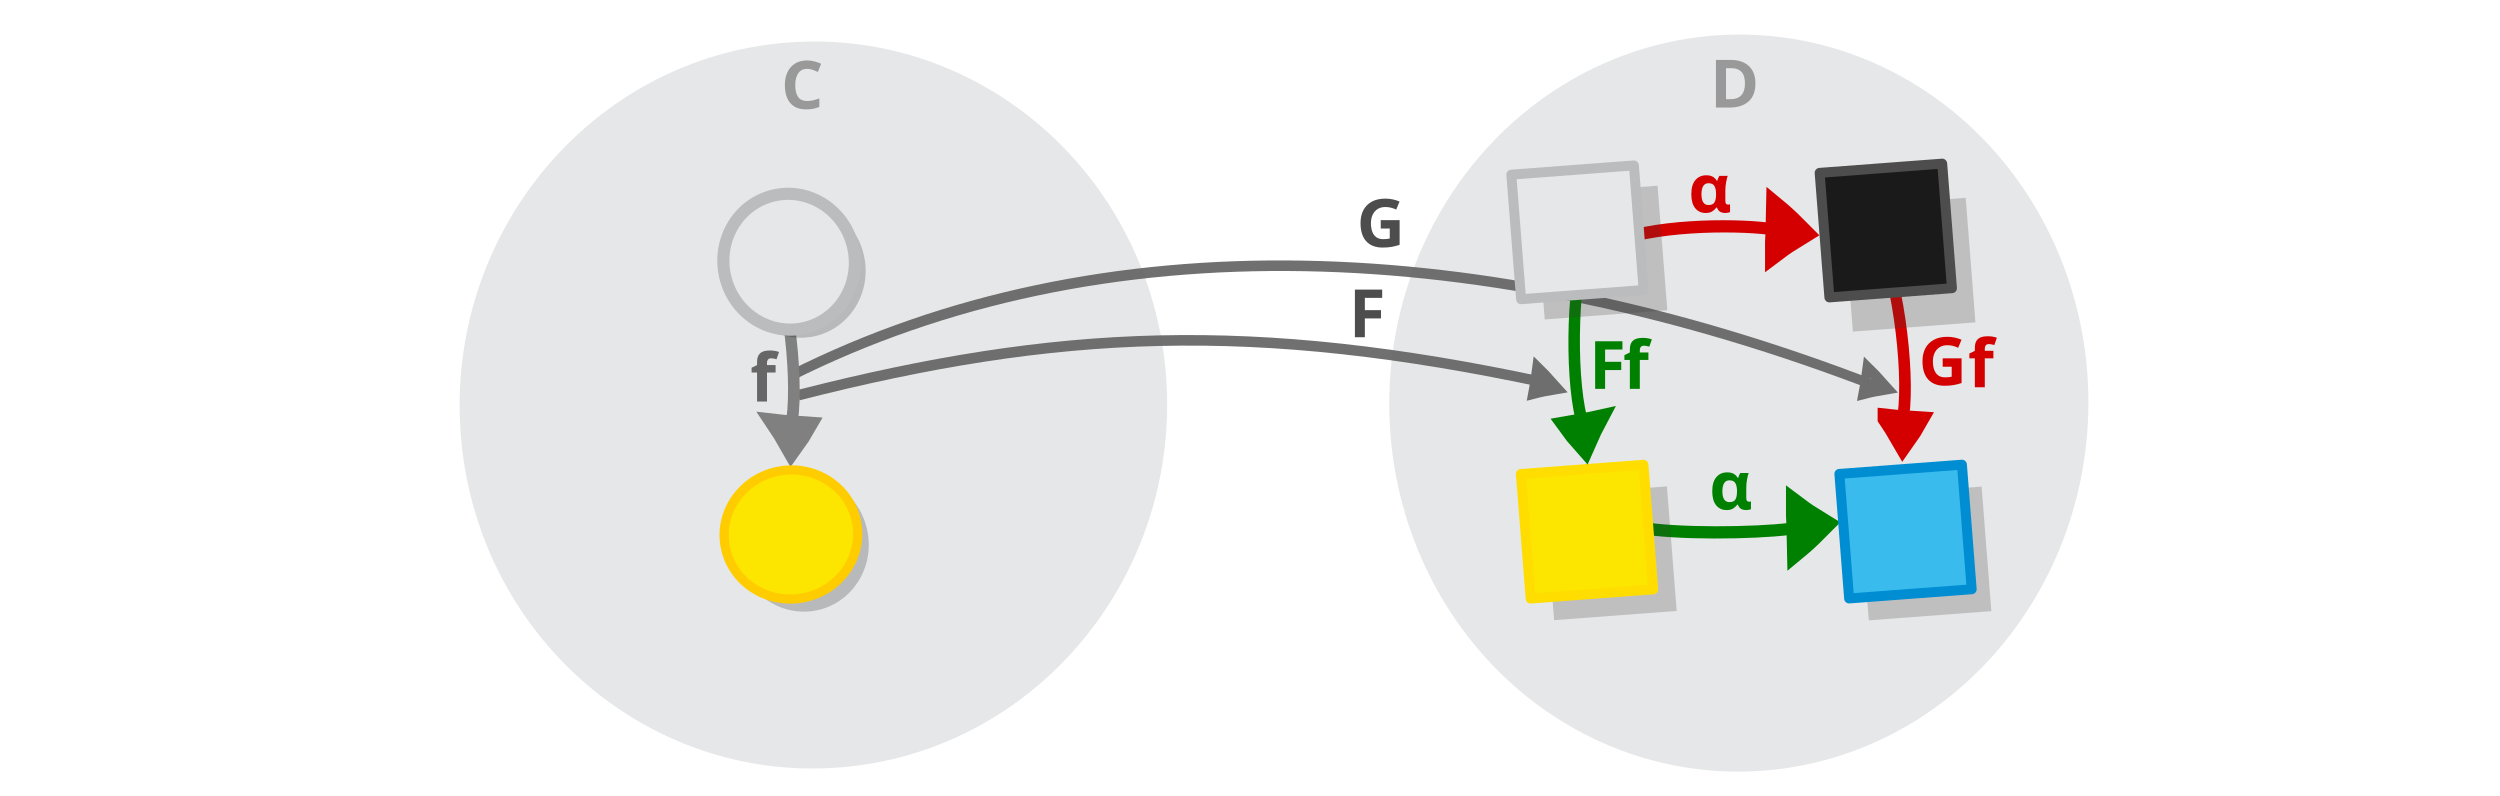 <?xml version="1.0" encoding="UTF-8" standalone="no"?>
<svg
   xmlns:dc="http://purl.org/dc/elements/1.1/"
   xmlns:cc="http://creativecommons.org/ns#"
   xmlns:rdf="http://www.w3.org/1999/02/22-rdf-syntax-ns#"
   xmlns:svg="http://www.w3.org/2000/svg"
   xmlns="http://www.w3.org/2000/svg"
   xmlns:sodipodi="http://sodipodi.sourceforge.net/DTD/sodipodi-0.dtd"
   xmlns:inkscape="http://www.inkscape.org/namespaces/inkscape"
   viewBox="0 0 595.3 189.5"
   version="1.1"
   id="svg15613"
   sodipodi:docname="natural_functors.svg"
   inkscape:version="0.92.5 (2060ec1f9f, 2020-04-08)">
  <defs
     id="defs15617" />
  <sodipodi:namedview
     pagecolor="#ffffff"
     bordercolor="#666666"
     borderopacity="1"
     objecttolerance="10"
     gridtolerance="10"
     guidetolerance="10"
     inkscape:pageopacity="0"
     inkscape:pageshadow="2"
     inkscape:window-width="1920"
     inkscape:window-height="1016"
     id="namedview15615"
     showgrid="false"
     inkscape:zoom="3.7010686"
     inkscape:cx="385.69936"
     inkscape:cy="74.335306"
     inkscape:window-x="0"
     inkscape:window-y="27"
     inkscape:window-maximized="1"
     inkscape:current-layer="svg15613"
     inkscape:showpageshadow="2"
     inkscape:pagecheckerboard="0"
     inkscape:deskcolor="#d1d1d1"
     inkscape:lockguides="false" />
  <g
     id="g42748"
     transform="matrix(1.255,-0.094,0.094,1.211,-213.71,3.015)" />
  <ellipse
     style="fill:#e6e7e8;stroke:#bbbcbe;stroke-width:0;stroke-miterlimit:10;stroke-dasharray:none;stroke-opacity:1"
     id="circle15601-9-4-4"
     cy="111.479"
     cx="186.104"
     transform="matrix(0.997,-0.079,0.073,0.997,0,0)"
     rx="84.25"
     ry="86.554" />
  <g
     id="g42748-8"
     transform="matrix(1.255,-0.094,0.094,1.211,82.96,-15.373)" />
  <ellipse
     style="fill:#e6e7e8;stroke:#bbbcbe;stroke-width:0;stroke-miterlimit:10;stroke-dasharray:none;stroke-opacity:1"
     id="circle15601-9-4-4-1"
     cy="129.267"
     cx="406.091"
     transform="matrix(0.997,-0.081,0.071,0.997,0,0)"
     rx="83.263"
     ry="87.763" />
  <g
     id="g29850-0"
     transform="matrix(0.957,0,0,0.957,-111.748,82.394)">
    <g
       transform="matrix(0.153,0.012,0.028,-0.213,509.458,103.743)"
       id="g1482-7-0-4-90-3"
       style="display:inline;fill:#ff8080;stroke:#008000;stroke-width:6.389;stroke-miterlimit:10;stroke-opacity:1">
      <path
         d="m 300.111,308.891 c 11.457,-5.059 23.316,-9.601 35.445,-13.89 -8.574,-7.716 -17.731,-15.117 -27.472,-22.203 -2.745,12.606 -4.334,22.493 -7.973,36.094 z"
         id="path1478-7-9-9-9-9"
         inkscape:connector-curvature="0"
         style="fill:#ff8080;stroke:#008000;stroke-width:36.898;stroke-opacity:1" />
      <path
         sodipodi:nodetypes="cc"
         d="m 44.584,277.85 c 65.576,-4.732 190.882,3.877 244.646,11.716"
         id="path1480-1-3-7-1-1"
         inkscape:connector-curvature="0"
         style="fill:#ff8080;stroke:#008000;stroke-width:14.277;stroke-opacity:1;paint-order:markers fill stroke" />
    </g>
    <path
       inkscape:connector-curvature="0"
       id="path12093-9"
       style="font-weight:bold;font-size:21.512px;line-height:1.25;font-family:sans-serif;-inkscape-font-specification:'sans-serif Bold';text-align:end;word-spacing:0px;text-anchor:end;fill:#008000;fill-opacity:1;stroke-width:1.245"
       d="m 546.363,40.82 q -1.594,0 -2.574,-1.179 -0.98,-1.195 -0.98,-3.487 0,-2.325 1.013,-3.52 1.013,-1.195 2.723,-1.195 0.963,0 1.577,0.349 0.614,0.332 1.029,1.013 h 0.116 q 0.083,-0.282 0.216,-0.614 0.133,-0.349 0.332,-0.598 h 2.042 q -0.183,0.531 -0.382,1.544 -0.199,1.013 -0.199,2.125 v 2.524 q 0,0.565 0.199,0.764 0.216,0.199 0.482,0.199 0.116,0 0.266,-0.033 0.149,-0.033 0.216,-0.05 v 1.943 q -0.116,0.066 -0.482,0.133 -0.349,0.083 -0.631,0.083 -0.83,0 -1.345,-0.299 -0.515,-0.299 -0.797,-1.063 h -0.166 q -0.365,0.565 -0.996,0.963 -0.631,0.398 -1.66,0.398 z m 0.747,-1.976 q 1.029,0 1.428,-0.614 0.415,-0.631 0.432,-1.992 v -0.1 q 0,-1.328 -0.415,-2.026 -0.398,-0.697 -1.478,-0.697 -0.88,0 -1.312,0.714 -0.432,0.697 -0.432,2.042 0,2.673 1.777,2.673 z" />
  </g>
  <g
     transform="matrix(0.177,-0.016,0.03,0.308,387.999,30.079)"
     style="display:inline;opacity:0.91;fill:#dddddd;stroke:#626262;stroke-width:10.934;stroke-miterlimit:10;stroke-dasharray:none;stroke-opacity:1"
     id="g16254-4">
    <path
       style="stroke:#626262;stroke-width:10.934;stroke-miterlimit:10;stroke-dasharray:none;stroke-opacity:1"
       inkscape:connector-curvature="0"
       id="path1478-7-9-0-19-0-7-4-6"
       d="m 277.224,219.867 c 10.127,-0.982 20.587,-1.61 31.274,-2.053 -7.219,-5.699 -14.954,-11.314 -23.208,-16.849 -2.783,6.608 -4.474,11.882 -8.066,18.902 z" />
    <path
       style="fill:none;stroke:#626262;stroke-width:8.154;stroke-miterlimit:10;stroke-dasharray:none;stroke-opacity:1;paint-order:markers fill stroke"
       inkscape:connector-curvature="0"
       id="path1480-1-3-1-5-7-5-05-2"
       d="m -1150.867,133.065 c 434.456,-98.076 946.168,-59.246 1445.028,82.766"
       sodipodi:nodetypes="cc" />
  </g>
  <g
     transform="matrix(0.177,-0.016,0.03,0.308,311.517,30.883)"
     style="display:inline;opacity:0.91;fill:#dddddd;stroke:#626262;stroke-width:10.934;stroke-miterlimit:10;stroke-dasharray:none;stroke-opacity:1"
     id="g16254-4-3">
    <path
       style="stroke:#626262;stroke-width:10.934;stroke-miterlimit:10;stroke-dasharray:none;stroke-opacity:1"
       inkscape:connector-curvature="0"
       id="path1478-7-9-0-19-0-7-4-6-9"
       d="m 265.598,216.479 c 10.127,-0.982 20.587,-1.61 31.274,-2.053 -7.219,-5.699 -14.954,-11.314 -23.208,-16.849 -2.783,6.608 -4.474,11.882 -8.066,18.902 z" />
    <path
       style="fill:none;stroke:#626262;stroke-width:8.154;stroke-miterlimit:10;stroke-dasharray:none;stroke-opacity:1;paint-order:markers fill stroke"
       inkscape:connector-curvature="0"
       id="path1480-1-3-1-5-7-5-05-2-7"
       d="m -714.027,168.105 c 353.762,-32.642 615.601,-26.051 997.251,42.203"
       sodipodi:nodetypes="cc" />
  </g>
  <g
     id="g16130-0"
     transform="matrix(1.307,0,0,1.307,-301.869,4.236)">
    <rect
       transform="matrix(0.997,-0.075,0.078,0.997,0,0)"
       style="opacity:0.23;fill:#3a3a3a;fill-opacity:1;stroke:#cccccc;stroke-width:0;stroke-linecap:round;stroke-linejoin:round;stroke-miterlimit:10;stroke-dasharray:none;stroke-dashoffset:0;stroke-opacity:1"
       id="rect24164-1-7-4-6"
       width="22.396"
       height="22.763"
       x="504.075"
       y="125.232" />
    <rect
       transform="matrix(0.997,-0.075,0.078,0.997,0,0)"
       style="opacity:1;fill:#fce600;fill-opacity:1;stroke:#ffdd00;stroke-width:1.812;stroke-linecap:round;stroke-linejoin:round;stroke-miterlimit:10;stroke-dasharray:none;stroke-dashoffset:0;stroke-opacity:1"
       id="rect24164-8-1-1"
       width="22.396"
       height="22.763"
       x="500.116"
       y="120.987" />
  </g>
  <g
     style="display:inline;fill:#dddddd;stroke:#808080;stroke-width:6.389;stroke-miterlimit:10"
     id="g1482-7-0-1-0-3"
     transform="matrix(0.043,0.262,-0.315,0.006,246.02,21.305)"
     inkscape:transform-center-x="-13.553281"
     inkscape:transform-center-y="-8.5817754">
    <path
       style="stroke:#808080;stroke-width:19.035"
       inkscape:connector-curvature="0"
       id="path1478-7-9-0-19-0"
       d="m 299.356,233.033 c 5.865,-2.466 11.98,-4.677 18.256,-6.762 -5.112,-3.83 -10.518,-7.506 -16.22,-11.028 -0.69,6.214 -0.926,11.088 -2.036,17.79 z" />
    <path
       style="fill:none;stroke:#808080;stroke-width:10.649;paint-order:markers fill stroke"
       inkscape:connector-curvature="0"
       id="path1480-1-3-1-5-7"
       d="M 127.386,78.378 C 176.957,66.302 277.685,72.076 317.498,86.173"
       sodipodi:nodetypes="cc"
       transform="matrix(0.896,0,0,0.817,18.384,154.236)" />
  </g>
  <g
     id="g16126"
     transform="matrix(0.246,1.283,-1.283,0.246,221.762,-180.048)"
     inkscape:transform-center-x="3.6243154"
     inkscape:transform-center-y="1.1065044">
    <ellipse
       ry="11.965"
       rx="12.4"
       transform="matrix(0.997,-0.075,0.078,0.997,0,0)"
       style="opacity:0.203;fill:#030303;fill-opacity:1;stroke:none;stroke-width:2.214;stroke-miterlimit:10;stroke-dasharray:none;stroke-opacity:1"
       id="circle15601-9-4-6"
       cy="72.011"
       cx="174.056" />
    <ellipse
       ry="11.965"
       rx="12.4"
       transform="matrix(0.997,-0.075,0.078,0.997,0,0)"
       style="fill:#e6e7e8;stroke:#bbbcbe;stroke-width:2.214;stroke-miterlimit:10;stroke-dasharray:none;stroke-opacity:1"
       id="circle15601-9-4"
       cy="73.519"
       cx="172.109" />
  </g>
  <g
     id="g16134-5"
     transform="matrix(1.307,0,0,1.307,-173.044,-40.08)">
    <rect
       transform="matrix(0.997,-0.075,0.078,0.997,0,0)"
       style="opacity:0.23;fill:#3a3a3a;fill-opacity:1;stroke:#cccccc;stroke-width:0;stroke-linecap:round;stroke-linejoin:round;stroke-miterlimit:10;stroke-dasharray:none;stroke-dashoffset:0;stroke-opacity:1"
       id="rect24164-1-7-4-8-9"
       width="22.396"
       height="22.763"
       x="460.309"
       y="155.984" />
    <rect
       transform="matrix(0.997,-0.075,0.078,0.997,0,0)"
       style="opacity:1;fill:#39bced;fill-opacity:1;stroke:#008dd2;stroke-width:1.812;stroke-linecap:round;stroke-linejoin:round;stroke-miterlimit:10;stroke-dasharray:none;stroke-dashoffset:0;stroke-opacity:1"
       id="rect24164-8-1-5-4"
       width="22.396"
       height="22.763"
       x="457.046"
       y="151.738" />
  </g>
  <g
     style="display:inline;fill:#dddddd;stroke:#008000;stroke-width:6.389;stroke-miterlimit:10;stroke-opacity:1"
     id="g1482-7-0-1-0-3-5"
     transform="matrix(-0.016,0.265,0.314,-0.027,311.359,27.276)"
     inkscape:transform-center-x="13.616656"
     inkscape:transform-center-y="-7.2732802">
    <path
       style="stroke:#008000;stroke-width:19.035;stroke-opacity:1"
       inkscape:connector-curvature="0"
       id="path1478-7-9-0-19-0-2"
       d="m 299.356,233.033 c 5.865,-2.466 11.98,-4.677 18.256,-6.762 -5.112,-3.83 -10.518,-7.506 -16.22,-11.028 -0.69,6.214 -0.926,11.088 -2.036,17.79 z" />
    <path
       style="fill:none;stroke:#008000;stroke-width:10.649;stroke-opacity:1;paint-order:markers fill stroke"
       inkscape:connector-curvature="0"
       id="path1480-1-3-1-5-7-2"
       d="M 127.386,78.378 C 176.957,66.302 277.685,72.076 317.498,86.173"
       sodipodi:nodetypes="cc"
       transform="matrix(0.896,0,0,0.817,18.384,154.236)" />
  </g>
  <g
     style="display:inline;fill:#dddddd;stroke:#d40000;stroke-width:6.389;stroke-miterlimit:10"
     id="g1482-7-0-1-0-3-5-2"
     transform="matrix(0.045,0.262,-0.315,0.007,510.067,19.84)"
     inkscape:transform-center-x="-13.506391"
     inkscape:transform-center-y="-8.634661">
    <path
       style="stroke:#d40000;stroke-width:19.035"
       inkscape:connector-curvature="0"
       id="path1478-7-9-0-19-0-2-7"
       d="m 299.356,233.033 c 5.865,-2.466 11.98,-4.677 18.256,-6.762 -5.112,-3.83 -10.518,-7.506 -16.22,-11.028 -0.69,6.214 -0.926,11.088 -2.036,17.79 z" />
    <path
       style="fill:none;stroke:#d40000;stroke-width:10.649;paint-order:markers fill stroke"
       inkscape:connector-curvature="0"
       id="path1480-1-3-1-5-7-2-0"
       d="M 127.386,78.378 C 176.957,66.302 277.685,72.076 317.498,86.173"
       sodipodi:nodetypes="cc"
       transform="matrix(0.896,0,0,0.817,18.384,154.236)" />
  </g>
  <g
     id="g16122-7"
     transform="matrix(1.307,0,0,1.307,-172.766,-7.361)">
    <rect
       transform="matrix(0.997,-0.075,0.078,0.997,0,0)"
       style="opacity:0.23;fill:#3a3a3a;fill-opacity:1;stroke:#cccccc;stroke-width:0;stroke-linecap:round;stroke-linejoin:round;stroke-miterlimit:10;stroke-dasharray:none;stroke-dashoffset:0;stroke-opacity:1"
       id="rect24164-1-7-2"
       width="22.396"
       height="22.763"
       x="463.262"
       y="78.332" />
    <rect
       transform="matrix(0.997,-0.075,0.078,0.997,0,0)"
       style="opacity:1;fill:#1a1a1a;fill-opacity:1;stroke:#4d4d4d;stroke-width:1.812;stroke-linecap:round;stroke-linejoin:round;stroke-miterlimit:10;stroke-dasharray:none;stroke-dashoffset:0;stroke-opacity:1"
       id="rect24164-8-72"
       width="22.396"
       height="22.763"
       x="459.481"
       y="71.8" />
  </g>
  <path
     d="m 192.209,16.392 q -1.382,0 -2.113,1.033 -0.731,1.033 -0.731,2.828 0,1.811 0.667,2.812 0.683,0.985 2.176,0.985 0.699,0 1.382,-0.159 0.699,-0.159 1.509,-0.445 v 2.017 q -0.747,0.302 -1.477,0.445 -0.731,0.143 -1.636,0.143 -1.747,0 -2.891,-0.715 -1.128,-0.731 -1.668,-2.033 -0.54,-1.318 -0.54,-3.066 0,-1.716 0.62,-3.034 0.62,-1.318 1.795,-2.065 1.191,-0.747 2.907,-0.747 0.842,0 1.684,0.222 0.858,0.207 1.636,0.572 l -0.778,1.954 q -0.635,-0.302 -1.287,-0.524 -0.635,-0.222 -1.255,-0.222 z"
     style="font-weight:bold;font-size:21.512px;line-height:1.25;font-family:sans-serif;-inkscape-font-specification:'sans-serif Bold';text-align:end;word-spacing:0px;text-anchor:end;fill:#999999;stroke-width:1.191"
     id="path12067"
     inkscape:connector-curvature="0" />
  <path
     d="m 418.003,19.824 q 0,2.875 -1.636,4.337 -1.62,1.446 -4.559,1.446 h -3.209 v -11.342 h 3.558 q 1.779,0 3.082,0.635 1.318,0.635 2.033,1.874 0.731,1.223 0.731,3.05 z m -2.494,0.064 q 0,-1.89 -0.826,-2.764 -0.826,-0.89 -2.399,-0.89 h -1.287 v 7.387 h 1.033 q 3.479,0 3.479,-3.733 z"
     style="font-weight:bold;font-size:21.512px;line-height:1.25;font-family:sans-serif;-inkscape-font-specification:'sans-serif Bold';text-align:end;word-spacing:0px;text-anchor:end;fill:#999999;stroke-width:1.191"
     id="path12069"
     inkscape:connector-curvature="0" />
  <path
     d="m 324.997,80.301 h -2.367 v -11.342 h 6.497 v 1.97 h -4.13 v 2.923 h 3.844 v 1.97 h -3.844 z"
     style="font-weight:bold;font-size:21.512px;line-height:1.25;font-family:sans-serif;-inkscape-font-specification:'sans-serif Bold';text-align:end;word-spacing:0px;text-anchor:end;fill:#4d4d4d;stroke-width:1.191"
     id="path12071"
     inkscape:connector-curvature="0" />
  <path
     d="m 328.782,52.423 h 4.495 v 5.877 q -0.89,0.302 -1.859,0.477 -0.953,0.175 -2.176,0.175 -2.542,0 -3.908,-1.493 -1.366,-1.493 -1.366,-4.352 0,-1.779 0.683,-3.082 0.699,-1.303 2.017,-2.017 1.318,-0.715 3.225,-0.715 0.905,0 1.779,0.191 0.874,0.191 1.589,0.508 l -0.794,1.922 q -0.524,-0.27 -1.191,-0.445 -0.667,-0.175 -1.398,-0.175 -1.048,0 -1.827,0.477 -0.762,0.477 -1.191,1.35 -0.413,0.858 -0.413,2.033 0,1.112 0.302,1.97 0.302,0.858 0.953,1.35 0.651,0.477 1.7,0.477 0.508,0 0.858,-0.048 0.365,-0.048 0.667,-0.111 v -2.367 h -2.144 z"
     style="font-weight:bold;font-size:21.512px;line-height:1.25;font-family:sans-serif;-inkscape-font-specification:'sans-serif Bold';text-align:end;word-spacing:0px;text-anchor:end;fill:#4d4d4d;stroke-width:1.191"
     id="path12073"
     inkscape:connector-curvature="0" />
  <path
     d="m 184.687,88.711 h -2.049 v 6.894 h -2.367 v -6.894 h -1.303 V 87.568 l 1.303,-0.635 v -0.635 q 0,-1.112 0.365,-1.716 0.381,-0.62 1.064,-0.874 0.699,-0.254 1.636,-0.254 0.699,0 1.255,0.111 0.572,0.111 0.921,0.254 l -0.604,1.731 q -0.27,-0.079 -0.588,-0.143 -0.318,-0.079 -0.731,-0.079 -0.492,0 -0.731,0.302 -0.222,0.302 -0.222,0.762 v 0.54 h 2.049 z"
     style="font-weight:bold;font-size:21.512px;line-height:1.25;font-family:sans-serif;-inkscape-font-specification:'sans-serif Bold';text-align:end;word-spacing:0px;text-anchor:end;fill:#666666;fill-opacity:1;stroke-width:1.191"
     id="path12075"
     inkscape:connector-curvature="0" />
  <g
     id="g12114"
     transform="matrix(0.754,0,0,0.754,59.761,53.652)"
     style="fill:#008000;fill-opacity:1">
    <path
       d="m 427.646,51.656 h -3.139 V 36.613 h 8.617 v 2.612 h -5.478 v 3.877 h 5.098 v 2.612 h -5.098 z"
       style="font-weight:bold;font-size:21.512px;line-height:1.25;font-family:sans-serif;-inkscape-font-specification:'sans-serif Bold';text-align:end;word-spacing:0px;text-anchor:end;fill:#008000;fill-opacity:1;stroke-width:1.58"
       id="path12077"
       inkscape:connector-curvature="0" />
    <path
       d="m 441.325,42.513 h -2.718 v 9.144 h -3.139 v -9.144 h -1.728 v -1.517 l 1.728,-0.843 v -0.843 q 0,-1.475 0.485,-2.275 0.506,-0.822 1.412,-1.159 0.927,-0.337 2.17,-0.337 0.927,0 1.664,0.147 0.758,0.147 1.222,0.337 l -0.801,2.296 q -0.358,-0.105 -0.78,-0.19 -0.421,-0.105 -0.969,-0.105 -0.653,0 -0.969,0.4 -0.295,0.4 -0.295,1.011 v 0.716 h 2.718 z"
       style="font-weight:bold;font-size:21.512px;line-height:1.25;font-family:sans-serif;-inkscape-font-specification:'sans-serif Bold';text-align:end;word-spacing:0px;text-anchor:end;fill:#008000;fill-opacity:1;stroke-width:1.58"
       id="path12081"
       inkscape:connector-curvature="0" />
  </g>
  <g
     id="g12447"
     style="fill:#d40000;fill-opacity:1"
     transform="matrix(0.754,0,0,0.754,137.513,-25.903)">
    <path
       d="m 431.141,147.525 h 5.962 v 7.795 q -1.18,0.4 -2.465,0.632 -1.264,0.232 -2.886,0.232 -3.371,0 -5.183,-1.98 -1.812,-1.98 -1.812,-5.773 0,-2.36 0.906,-4.087 0.927,-1.728 2.676,-2.676 1.749,-0.948 4.277,-0.948 1.201,0 2.36,0.253 1.159,0.253 2.107,0.674 l -1.053,2.549 q -0.695,-0.358 -1.58,-0.59 -0.885,-0.232 -1.854,-0.232 -1.39,0 -2.423,0.632 -1.011,0.632 -1.58,1.791 -0.548,1.138 -0.548,2.697 0,1.475 0.4,2.612 0.4,1.138 1.264,1.791 0.864,0.632 2.254,0.632 0.674,0 1.138,-0.063 0.485,-0.063 0.885,-0.147 v -3.139 h -2.844 z"
       style="font-weight:bold;font-size:21.512px;line-height:1.25;font-family:sans-serif;-inkscape-font-specification:'sans-serif Bold';text-align:end;word-spacing:0px;text-anchor:end;fill:#d40000;fill-opacity:1;stroke-width:1.58"
       id="path12073-3"
       inkscape:connector-curvature="0" />
    <path
       d="m 447.153,147.513 h -2.718 v 9.143 h -3.139 v -9.143 h -1.728 v -1.517 l 1.728,-0.843 v -0.843 q 0,-1.475 0.485,-2.275 0.506,-0.822 1.412,-1.159 0.927,-0.337 2.17,-0.337 0.927,0 1.664,0.147 0.758,0.147 1.222,0.337 l -0.801,2.296 q -0.358,-0.105 -0.78,-0.19 -0.421,-0.105 -0.969,-0.105 -0.653,0 -0.969,0.4 -0.295,0.4 -0.295,1.011 v 0.716 h 2.718 z"
       style="font-weight:bold;font-size:21.512px;line-height:1.25;font-family:sans-serif;-inkscape-font-specification:'sans-serif Bold';text-align:end;word-spacing:0px;text-anchor:end;fill:#d40000;fill-opacity:1;stroke-width:1.58"
       id="path12081-3"
       inkscape:connector-curvature="0" />
  </g>
  <g
     id="g29850"
     transform="matrix(0.957,0,0,0.957,-116.733,11.65)">
    <g
       transform="matrix(0.153,-0.012,0.028,0.213,509.458,-13.507)"
       id="g1482-7-0-4-90"
       style="display:inline;fill:none;stroke:#d40000;stroke-width:6.389;stroke-miterlimit:10;stroke-opacity:1">
      <path
         d="m 300.111,308.891 c 11.457,-5.059 23.316,-9.601 35.445,-13.89 -8.574,-7.716 -17.731,-15.117 -27.472,-22.203 -2.745,12.606 -4.334,22.493 -7.973,36.094 z"
         id="path1478-7-9-9-9"
         inkscape:connector-curvature="0"
         style="fill:none;stroke:#d40000;stroke-width:36.898;stroke-opacity:1" />
      <path
         sodipodi:nodetypes="cc"
         d="m 27.033,293.502 c 73.56,-19.557 208.472,-11.849 262.197,-3.937"
         id="path1480-1-3-7-1"
         inkscape:connector-curvature="0"
         style="fill:none;stroke:#d40000;stroke-width:14.277;stroke-opacity:1;paint-order:markers fill stroke" />
    </g>
    <path
       inkscape:connector-curvature="0"
       id="path12093"
       style="font-weight:bold;font-size:21.512px;line-height:1.25;font-family:sans-serif;-inkscape-font-specification:'sans-serif Bold';text-align:end;word-spacing:0px;text-anchor:end;fill:#d40000;fill-opacity:1;stroke-width:1.245"
       d="m 546.363,40.82 q -1.594,0 -2.574,-1.179 -0.98,-1.195 -0.98,-3.487 0,-2.325 1.013,-3.52 1.013,-1.195 2.723,-1.195 0.963,0 1.577,0.349 0.614,0.332 1.029,1.013 h 0.116 q 0.083,-0.282 0.216,-0.614 0.133,-0.349 0.332,-0.598 h 2.042 q -0.183,0.531 -0.382,1.544 -0.199,1.013 -0.199,2.125 v 2.524 q 0,0.565 0.199,0.764 0.216,0.199 0.482,0.199 0.116,0 0.266,-0.033 0.149,-0.033 0.216,-0.05 v 1.943 q -0.116,0.066 -0.482,0.133 -0.349,0.083 -0.631,0.083 -0.83,0 -1.345,-0.299 -0.515,-0.299 -0.797,-1.063 h -0.166 q -0.365,0.565 -0.996,0.963 -0.631,0.398 -1.66,0.398 z m 0.747,-1.976 q 1.029,0 1.428,-0.614 0.415,-0.631 0.432,-1.992 v -0.1 q 0,-1.328 -0.415,-2.026 -0.398,-0.697 -1.478,-0.697 -0.88,0 -1.312,0.714 -0.432,0.697 -0.432,2.042 0,2.673 1.777,2.673 z" />
  </g>
  <g
     id="g16118-2"
     transform="matrix(1.307,0,0,1.307,-214.24,-6.377)">
    <rect
       transform="matrix(0.997,-0.075,0.078,0.997,0,0)"
       style="opacity:0.23;fill:#3a3a3a;fill-opacity:1;stroke:#cccccc;stroke-width:0;stroke-linecap:round;stroke-linejoin:round;stroke-miterlimit:10;stroke-dasharray:none;stroke-dashoffset:0;stroke-opacity:1"
       id="rect24164-1-7-5-6"
       width="22.396"
       height="22.763"
       x="439.159"
       y="73.548" />
    <rect
       transform="matrix(0.997,-0.075,0.078,0.997,0,0)"
       style="opacity:1;fill:#e6e7e8;fill-opacity:1;stroke:#bbbcbe;stroke-width:1.812;stroke-linecap:round;stroke-linejoin:round;stroke-miterlimit:10;stroke-dasharray:none;stroke-dashoffset:0;stroke-opacity:1"
       id="rect24164-8-7-1"
       width="22.396"
       height="22.763"
       x="435.147"
       y="69.541" />
  </g>
  <g
     id="g16153"
     transform="matrix(0.136,1.3,-1.3,0.136,281.858,-137.26)">
    <ellipse
       cx="178.593"
       cy="120.173"
       id="circle15601-9-4-6-2"
       style="opacity:0.203;fill:#030303;fill-opacity:1;stroke:none;stroke-width:2.214;stroke-miterlimit:10;stroke-dasharray:none;stroke-opacity:1"
       transform="matrix(0.987,-0.159,0.162,0.987,0,0)"
       rx="12.4"
       ry="11.965" />
    <ellipse
       ry="11.748"
       rx="12.176"
       transform="matrix(-0.074,-0.997,0.997,-0.077,0,0)"
       style="fill:#fce600;fill-opacity:1;stroke:#ffcc00;stroke-width:1.677;stroke-miterlimit:10;stroke-opacity:1"
       id="circle15605"
       cy="186.489"
       cx="-106.902" />
  </g>
</svg>
